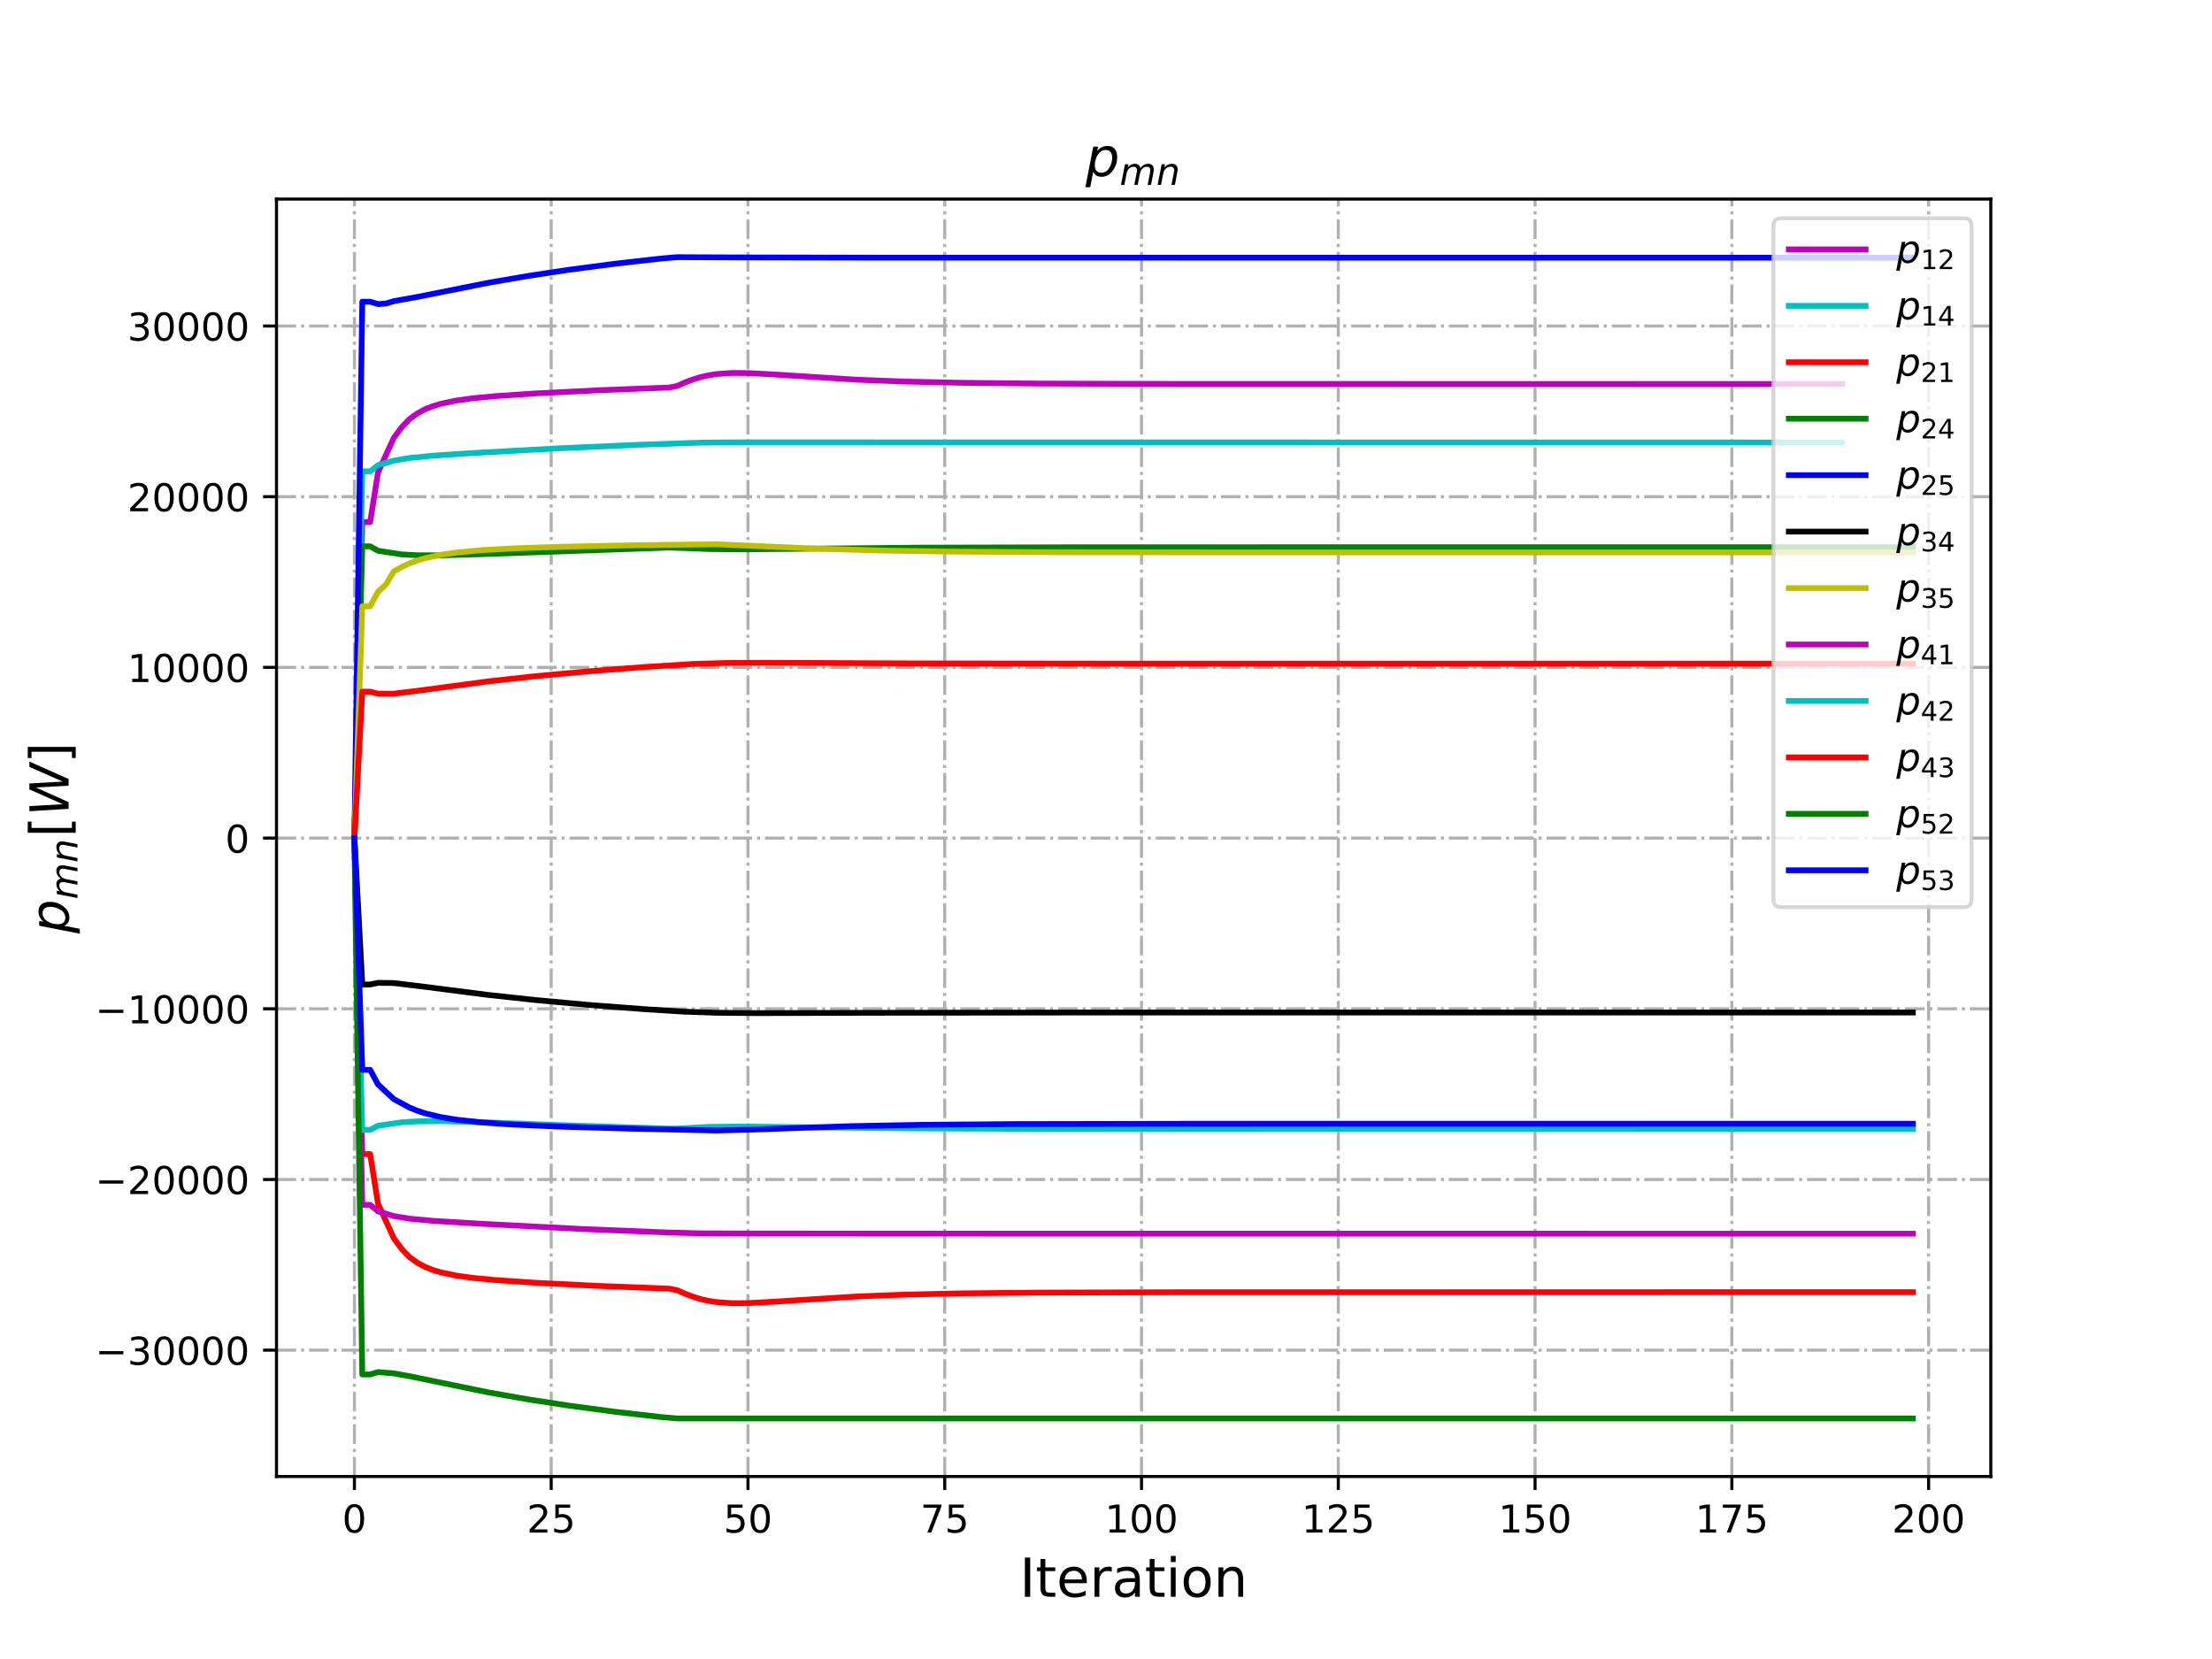 <?xml version="1.0" encoding="utf-8" standalone="no"?>
<!DOCTYPE svg PUBLIC "-//W3C//DTD SVG 1.1//EN"
  "http://www.w3.org/Graphics/SVG/1.1/DTD/svg11.dtd">
<!-- Created with matplotlib (http://matplotlib.org/) -->
<svg height="432pt" version="1.1" viewBox="0 0 576 432" width="576pt" xmlns="http://www.w3.org/2000/svg" xmlns:xlink="http://www.w3.org/1999/xlink">
 <defs>
  <style type="text/css">
*{stroke-linecap:butt;stroke-linejoin:round;}
  </style>
 </defs>
 <g id="figure_1">
  <g id="patch_1">
   <path d="M 0 432 
L 576 432 
L 576 0 
L 0 0 
z
" style="fill:#ffffff;"/>
  </g>
  <g id="axes_1">
   <g id="patch_2">
    <path d="M 72 384.48 
L 518.4 384.48 
L 518.4 51.84 
L 72 51.84 
z
" style="fill:#ffffff;"/>
   </g>
   <g id="matplotlib.axis_1">
    <g id="xtick_1">
     <g id="line2d_1">
      <path clip-path="url(#p8212d6fbe7)" d="M 92.291 384.48 
L 92.291 51.84 
" style="fill:none;stroke:#b0b0b0;stroke-dasharray:5.12,1.28,0.8,1.28;stroke-dashoffset:0;stroke-width:0.8;"/>
     </g>
     <g id="line2d_2">
      <defs>
       <path d="M 0 0 
L 0 3.5 
" id="m1de317dc48" style="stroke:#000000;stroke-width:0.8;"/>
      </defs>
      <g>
       <use style="stroke:#000000;stroke-width:0.8;" x="92.291" xlink:href="#m1de317dc48" y="384.48"/>
      </g>
     </g>
     <g id="text_1">
      <!-- 0 -->
      <defs>
       <path d="M 31.781 66.406 
Q 24.172 66.406 20.328 58.906 
Q 16.5 51.422 16.5 36.375 
Q 16.5 21.391 20.328 13.891 
Q 24.172 6.391 31.781 6.391 
Q 39.453 6.391 43.281 13.891 
Q 47.125 21.391 47.125 36.375 
Q 47.125 51.422 43.281 58.906 
Q 39.453 66.406 31.781 66.406 
z
M 31.781 74.219 
Q 44.047 74.219 50.516 64.516 
Q 56.984 54.828 56.984 36.375 
Q 56.984 17.969 50.516 8.266 
Q 44.047 -1.422 31.781 -1.422 
Q 19.531 -1.422 13.062 8.266 
Q 6.594 17.969 6.594 36.375 
Q 6.594 54.828 13.062 64.516 
Q 19.531 74.219 31.781 74.219 
z
" id="DejaVuSans-30"/>
      </defs>
      <g transform="translate(89.11 399.078)scale(0.1 -0.1)">
       <use xlink:href="#DejaVuSans-30"/>
      </g>
     </g>
    </g>
    <g id="xtick_2">
     <g id="line2d_3">
      <path clip-path="url(#p8212d6fbe7)" d="M 143.531 384.48 
L 143.531 51.84 
" style="fill:none;stroke:#b0b0b0;stroke-dasharray:5.12,1.28,0.8,1.28;stroke-dashoffset:0;stroke-width:0.8;"/>
     </g>
     <g id="line2d_4">
      <g>
       <use style="stroke:#000000;stroke-width:0.8;" x="143.531" xlink:href="#m1de317dc48" y="384.48"/>
      </g>
     </g>
     <g id="text_2">
      <!-- 25 -->
      <defs>
       <path d="M 19.188 8.297 
L 53.609 8.297 
L 53.609 0 
L 7.328 0 
L 7.328 8.297 
Q 12.938 14.109 22.625 23.891 
Q 32.328 33.688 34.812 36.531 
Q 39.547 41.844 41.422 45.531 
Q 43.312 49.219 43.312 52.781 
Q 43.312 58.594 39.234 62.25 
Q 35.156 65.922 28.609 65.922 
Q 23.969 65.922 18.812 64.312 
Q 13.672 62.703 7.812 59.422 
L 7.812 69.391 
Q 13.766 71.781 18.938 73 
Q 24.125 74.219 28.422 74.219 
Q 39.75 74.219 46.484 68.547 
Q 53.219 62.891 53.219 53.422 
Q 53.219 48.922 51.531 44.891 
Q 49.859 40.875 45.406 35.406 
Q 44.188 33.984 37.641 27.219 
Q 31.109 20.453 19.188 8.297 
z
" id="DejaVuSans-32"/>
       <path d="M 10.797 72.906 
L 49.516 72.906 
L 49.516 64.594 
L 19.828 64.594 
L 19.828 46.734 
Q 21.969 47.469 24.109 47.828 
Q 26.266 48.188 28.422 48.188 
Q 40.625 48.188 47.75 41.5 
Q 54.891 34.812 54.891 23.391 
Q 54.891 11.625 47.562 5.094 
Q 40.234 -1.422 26.906 -1.422 
Q 22.312 -1.422 17.547 -0.641 
Q 12.797 0.141 7.719 1.703 
L 7.719 11.625 
Q 12.109 9.234 16.797 8.062 
Q 21.484 6.891 26.703 6.891 
Q 35.156 6.891 40.078 11.328 
Q 45.016 15.766 45.016 23.391 
Q 45.016 31 40.078 35.438 
Q 35.156 39.891 26.703 39.891 
Q 22.75 39.891 18.812 39.016 
Q 14.891 38.141 10.797 36.281 
z
" id="DejaVuSans-35"/>
      </defs>
      <g transform="translate(137.168 399.078)scale(0.1 -0.1)">
       <use xlink:href="#DejaVuSans-32"/>
       <use x="63.623" xlink:href="#DejaVuSans-35"/>
      </g>
     </g>
    </g>
    <g id="xtick_3">
     <g id="line2d_5">
      <path clip-path="url(#p8212d6fbe7)" d="M 194.77 384.48 
L 194.77 51.84 
" style="fill:none;stroke:#b0b0b0;stroke-dasharray:5.12,1.28,0.8,1.28;stroke-dashoffset:0;stroke-width:0.8;"/>
     </g>
     <g id="line2d_6">
      <g>
       <use style="stroke:#000000;stroke-width:0.8;" x="194.77" xlink:href="#m1de317dc48" y="384.48"/>
      </g>
     </g>
     <g id="text_3">
      <!-- 50 -->
      <g transform="translate(188.408 399.078)scale(0.1 -0.1)">
       <use xlink:href="#DejaVuSans-35"/>
       <use x="63.623" xlink:href="#DejaVuSans-30"/>
      </g>
     </g>
    </g>
    <g id="xtick_4">
     <g id="line2d_7">
      <path clip-path="url(#p8212d6fbe7)" d="M 246.01 384.48 
L 246.01 51.84 
" style="fill:none;stroke:#b0b0b0;stroke-dasharray:5.12,1.28,0.8,1.28;stroke-dashoffset:0;stroke-width:0.8;"/>
     </g>
     <g id="line2d_8">
      <g>
       <use style="stroke:#000000;stroke-width:0.8;" x="246.01" xlink:href="#m1de317dc48" y="384.48"/>
      </g>
     </g>
     <g id="text_4">
      <!-- 75 -->
      <defs>
       <path d="M 8.203 72.906 
L 55.078 72.906 
L 55.078 68.703 
L 28.609 0 
L 18.312 0 
L 43.219 64.594 
L 8.203 64.594 
z
" id="DejaVuSans-37"/>
      </defs>
      <g transform="translate(239.647 399.078)scale(0.1 -0.1)">
       <use xlink:href="#DejaVuSans-37"/>
       <use x="63.623" xlink:href="#DejaVuSans-35"/>
      </g>
     </g>
    </g>
    <g id="xtick_5">
     <g id="line2d_9">
      <path clip-path="url(#p8212d6fbe7)" d="M 297.25 384.48 
L 297.25 51.84 
" style="fill:none;stroke:#b0b0b0;stroke-dasharray:5.12,1.28,0.8,1.28;stroke-dashoffset:0;stroke-width:0.8;"/>
     </g>
     <g id="line2d_10">
      <g>
       <use style="stroke:#000000;stroke-width:0.8;" x="297.25" xlink:href="#m1de317dc48" y="384.48"/>
      </g>
     </g>
     <g id="text_5">
      <!-- 100 -->
      <defs>
       <path d="M 12.406 8.297 
L 28.516 8.297 
L 28.516 63.922 
L 10.984 60.406 
L 10.984 69.391 
L 28.422 72.906 
L 38.281 72.906 
L 38.281 8.297 
L 54.391 8.297 
L 54.391 0 
L 12.406 0 
z
" id="DejaVuSans-31"/>
      </defs>
      <g transform="translate(287.706 399.078)scale(0.1 -0.1)">
       <use xlink:href="#DejaVuSans-31"/>
       <use x="63.623" xlink:href="#DejaVuSans-30"/>
       <use x="127.246" xlink:href="#DejaVuSans-30"/>
      </g>
     </g>
    </g>
    <g id="xtick_6">
     <g id="line2d_11">
      <path clip-path="url(#p8212d6fbe7)" d="M 348.489 384.48 
L 348.489 51.84 
" style="fill:none;stroke:#b0b0b0;stroke-dasharray:5.12,1.28,0.8,1.28;stroke-dashoffset:0;stroke-width:0.8;"/>
     </g>
     <g id="line2d_12">
      <g>
       <use style="stroke:#000000;stroke-width:0.8;" x="348.489" xlink:href="#m1de317dc48" y="384.48"/>
      </g>
     </g>
     <g id="text_6">
      <!-- 125 -->
      <g transform="translate(338.946 399.078)scale(0.1 -0.1)">
       <use xlink:href="#DejaVuSans-31"/>
       <use x="63.623" xlink:href="#DejaVuSans-32"/>
       <use x="127.246" xlink:href="#DejaVuSans-35"/>
      </g>
     </g>
    </g>
    <g id="xtick_7">
     <g id="line2d_13">
      <path clip-path="url(#p8212d6fbe7)" d="M 399.729 384.48 
L 399.729 51.84 
" style="fill:none;stroke:#b0b0b0;stroke-dasharray:5.12,1.28,0.8,1.28;stroke-dashoffset:0;stroke-width:0.8;"/>
     </g>
     <g id="line2d_14">
      <g>
       <use style="stroke:#000000;stroke-width:0.8;" x="399.729" xlink:href="#m1de317dc48" y="384.48"/>
      </g>
     </g>
     <g id="text_7">
      <!-- 150 -->
      <g transform="translate(390.185 399.078)scale(0.1 -0.1)">
       <use xlink:href="#DejaVuSans-31"/>
       <use x="63.623" xlink:href="#DejaVuSans-35"/>
       <use x="127.246" xlink:href="#DejaVuSans-30"/>
      </g>
     </g>
    </g>
    <g id="xtick_8">
     <g id="line2d_15">
      <path clip-path="url(#p8212d6fbe7)" d="M 450.969 384.48 
L 450.969 51.84 
" style="fill:none;stroke:#b0b0b0;stroke-dasharray:5.12,1.28,0.8,1.28;stroke-dashoffset:0;stroke-width:0.8;"/>
     </g>
     <g id="line2d_16">
      <g>
       <use style="stroke:#000000;stroke-width:0.8;" x="450.969" xlink:href="#m1de317dc48" y="384.48"/>
      </g>
     </g>
     <g id="text_8">
      <!-- 175 -->
      <g transform="translate(441.425 399.078)scale(0.1 -0.1)">
       <use xlink:href="#DejaVuSans-31"/>
       <use x="63.623" xlink:href="#DejaVuSans-37"/>
       <use x="127.246" xlink:href="#DejaVuSans-35"/>
      </g>
     </g>
    </g>
    <g id="xtick_9">
     <g id="line2d_17">
      <path clip-path="url(#p8212d6fbe7)" d="M 502.208 384.48 
L 502.208 51.84 
" style="fill:none;stroke:#b0b0b0;stroke-dasharray:5.12,1.28,0.8,1.28;stroke-dashoffset:0;stroke-width:0.8;"/>
     </g>
     <g id="line2d_18">
      <g>
       <use style="stroke:#000000;stroke-width:0.8;" x="502.208" xlink:href="#m1de317dc48" y="384.48"/>
      </g>
     </g>
     <g id="text_9">
      <!-- 200 -->
      <g transform="translate(492.665 399.078)scale(0.1 -0.1)">
       <use xlink:href="#DejaVuSans-32"/>
       <use x="63.623" xlink:href="#DejaVuSans-30"/>
       <use x="127.246" xlink:href="#DejaVuSans-30"/>
      </g>
     </g>
    </g>
    <g id="text_10">
     <!-- Iteration -->
     <defs>
      <path d="M 9.812 72.906 
L 19.672 72.906 
L 19.672 0 
L 9.812 0 
z
" id="DejaVuSans-49"/>
      <path d="M 18.312 70.219 
L 18.312 54.688 
L 36.812 54.688 
L 36.812 47.703 
L 18.312 47.703 
L 18.312 18.016 
Q 18.312 11.328 20.141 9.422 
Q 21.969 7.516 27.594 7.516 
L 36.812 7.516 
L 36.812 0 
L 27.594 0 
Q 17.188 0 13.234 3.875 
Q 9.281 7.766 9.281 18.016 
L 9.281 47.703 
L 2.688 47.703 
L 2.688 54.688 
L 9.281 54.688 
L 9.281 70.219 
z
" id="DejaVuSans-74"/>
      <path d="M 56.203 29.594 
L 56.203 25.203 
L 14.891 25.203 
Q 15.484 15.922 20.484 11.062 
Q 25.484 6.203 34.422 6.203 
Q 39.594 6.203 44.453 7.469 
Q 49.312 8.734 54.109 11.281 
L 54.109 2.781 
Q 49.266 0.734 44.188 -0.344 
Q 39.109 -1.422 33.891 -1.422 
Q 20.797 -1.422 13.156 6.188 
Q 5.516 13.812 5.516 26.812 
Q 5.516 40.234 12.766 48.109 
Q 20.016 56 32.328 56 
Q 43.359 56 49.781 48.891 
Q 56.203 41.797 56.203 29.594 
z
M 47.219 32.234 
Q 47.125 39.594 43.094 43.984 
Q 39.062 48.391 32.422 48.391 
Q 24.906 48.391 20.391 44.141 
Q 15.875 39.891 15.188 32.172 
z
" id="DejaVuSans-65"/>
      <path d="M 41.109 46.297 
Q 39.594 47.172 37.812 47.578 
Q 36.031 48 33.891 48 
Q 26.266 48 22.188 43.047 
Q 18.109 38.094 18.109 28.812 
L 18.109 0 
L 9.078 0 
L 9.078 54.688 
L 18.109 54.688 
L 18.109 46.188 
Q 20.953 51.172 25.484 53.578 
Q 30.031 56 36.531 56 
Q 37.453 56 38.578 55.875 
Q 39.703 55.766 41.062 55.516 
z
" id="DejaVuSans-72"/>
      <path d="M 34.281 27.484 
Q 23.391 27.484 19.188 25 
Q 14.984 22.516 14.984 16.5 
Q 14.984 11.719 18.141 8.906 
Q 21.297 6.109 26.703 6.109 
Q 34.188 6.109 38.703 11.406 
Q 43.219 16.703 43.219 25.484 
L 43.219 27.484 
z
M 52.203 31.203 
L 52.203 0 
L 43.219 0 
L 43.219 8.297 
Q 40.141 3.328 35.547 0.953 
Q 30.953 -1.422 24.312 -1.422 
Q 15.922 -1.422 10.953 3.297 
Q 6 8.016 6 15.922 
Q 6 25.141 12.172 29.828 
Q 18.359 34.516 30.609 34.516 
L 43.219 34.516 
L 43.219 35.406 
Q 43.219 41.609 39.141 45 
Q 35.062 48.391 27.688 48.391 
Q 23 48.391 18.547 47.266 
Q 14.109 46.141 10.016 43.891 
L 10.016 52.203 
Q 14.938 54.109 19.578 55.047 
Q 24.219 56 28.609 56 
Q 40.484 56 46.344 49.844 
Q 52.203 43.703 52.203 31.203 
z
" id="DejaVuSans-61"/>
      <path d="M 9.422 54.688 
L 18.406 54.688 
L 18.406 0 
L 9.422 0 
z
M 9.422 75.984 
L 18.406 75.984 
L 18.406 64.594 
L 9.422 64.594 
z
" id="DejaVuSans-69"/>
      <path d="M 30.609 48.391 
Q 23.391 48.391 19.188 42.75 
Q 14.984 37.109 14.984 27.297 
Q 14.984 17.484 19.156 11.844 
Q 23.344 6.203 30.609 6.203 
Q 37.797 6.203 41.984 11.859 
Q 46.188 17.531 46.188 27.297 
Q 46.188 37.016 41.984 42.703 
Q 37.797 48.391 30.609 48.391 
z
M 30.609 56 
Q 42.328 56 49.016 48.375 
Q 55.719 40.766 55.719 27.297 
Q 55.719 13.875 49.016 6.219 
Q 42.328 -1.422 30.609 -1.422 
Q 18.844 -1.422 12.172 6.219 
Q 5.516 13.875 5.516 27.297 
Q 5.516 40.766 12.172 48.375 
Q 18.844 56 30.609 56 
z
" id="DejaVuSans-6f"/>
      <path d="M 54.891 33.016 
L 54.891 0 
L 45.906 0 
L 45.906 32.719 
Q 45.906 40.484 42.875 44.328 
Q 39.844 48.188 33.797 48.188 
Q 26.516 48.188 22.312 43.547 
Q 18.109 38.922 18.109 30.906 
L 18.109 0 
L 9.078 0 
L 9.078 54.688 
L 18.109 54.688 
L 18.109 46.188 
Q 21.344 51.125 25.703 53.562 
Q 30.078 56 35.797 56 
Q 45.219 56 50.047 50.172 
Q 54.891 44.344 54.891 33.016 
z
" id="DejaVuSans-6e"/>
     </defs>
     <g transform="translate(265.508 415.796)scale(0.14 -0.14)">
      <use xlink:href="#DejaVuSans-49"/>
      <use x="29.492" xlink:href="#DejaVuSans-74"/>
      <use x="68.701" xlink:href="#DejaVuSans-65"/>
      <use x="130.225" xlink:href="#DejaVuSans-72"/>
      <use x="171.338" xlink:href="#DejaVuSans-61"/>
      <use x="232.617" xlink:href="#DejaVuSans-74"/>
      <use x="271.826" xlink:href="#DejaVuSans-69"/>
      <use x="299.609" xlink:href="#DejaVuSans-6f"/>
      <use x="360.791" xlink:href="#DejaVuSans-6e"/>
     </g>
    </g>
   </g>
   <g id="matplotlib.axis_2">
    <g id="ytick_1">
     <g id="line2d_19">
      <path clip-path="url(#p8212d6fbe7)" d="M 72 351.581 
L 518.4 351.581 
" style="fill:none;stroke:#b0b0b0;stroke-dasharray:5.12,1.28,0.8,1.28;stroke-dashoffset:0;stroke-width:0.8;"/>
     </g>
     <g id="line2d_20">
      <defs>
       <path d="M 0 0 
L -3.5 0 
" id="mc4bb62d176" style="stroke:#000000;stroke-width:0.8;"/>
      </defs>
      <g>
       <use style="stroke:#000000;stroke-width:0.8;" x="72" xlink:href="#mc4bb62d176" y="351.581"/>
      </g>
     </g>
     <g id="text_11">
      <!-- −30000 -->
      <defs>
       <path d="M 10.594 35.5 
L 73.188 35.5 
L 73.188 27.203 
L 10.594 27.203 
z
" id="DejaVuSans-2212"/>
       <path d="M 40.578 39.312 
Q 47.656 37.797 51.625 33 
Q 55.609 28.219 55.609 21.188 
Q 55.609 10.406 48.188 4.484 
Q 40.766 -1.422 27.094 -1.422 
Q 22.516 -1.422 17.656 -0.516 
Q 12.797 0.391 7.625 2.203 
L 7.625 11.719 
Q 11.719 9.328 16.594 8.109 
Q 21.484 6.891 26.812 6.891 
Q 36.078 6.891 40.938 10.547 
Q 45.797 14.203 45.797 21.188 
Q 45.797 27.641 41.281 31.266 
Q 36.766 34.906 28.719 34.906 
L 20.219 34.906 
L 20.219 43.016 
L 29.109 43.016 
Q 36.375 43.016 40.234 45.922 
Q 44.094 48.828 44.094 54.297 
Q 44.094 59.906 40.109 62.906 
Q 36.141 65.922 28.719 65.922 
Q 24.656 65.922 20.016 65.031 
Q 15.375 64.156 9.812 62.312 
L 9.812 71.094 
Q 15.438 72.656 20.344 73.438 
Q 25.25 74.219 29.594 74.219 
Q 40.828 74.219 47.359 69.109 
Q 53.906 64.016 53.906 55.328 
Q 53.906 49.266 50.438 45.094 
Q 46.969 40.922 40.578 39.312 
z
" id="DejaVuSans-33"/>
      </defs>
      <g transform="translate(24.808 355.38)scale(0.1 -0.1)">
       <use xlink:href="#DejaVuSans-2212"/>
       <use x="83.789" xlink:href="#DejaVuSans-33"/>
       <use x="147.412" xlink:href="#DejaVuSans-30"/>
       <use x="211.035" xlink:href="#DejaVuSans-30"/>
       <use x="274.658" xlink:href="#DejaVuSans-30"/>
       <use x="338.281" xlink:href="#DejaVuSans-30"/>
      </g>
     </g>
    </g>
    <g id="ytick_2">
     <g id="line2d_21">
      <path clip-path="url(#p8212d6fbe7)" d="M 72 307.132 
L 518.4 307.132 
" style="fill:none;stroke:#b0b0b0;stroke-dasharray:5.12,1.28,0.8,1.28;stroke-dashoffset:0;stroke-width:0.8;"/>
     </g>
     <g id="line2d_22">
      <g>
       <use style="stroke:#000000;stroke-width:0.8;" x="72" xlink:href="#mc4bb62d176" y="307.132"/>
      </g>
     </g>
     <g id="text_12">
      <!-- −20000 -->
      <g transform="translate(24.808 310.931)scale(0.1 -0.1)">
       <use xlink:href="#DejaVuSans-2212"/>
       <use x="83.789" xlink:href="#DejaVuSans-32"/>
       <use x="147.412" xlink:href="#DejaVuSans-30"/>
       <use x="211.035" xlink:href="#DejaVuSans-30"/>
       <use x="274.658" xlink:href="#DejaVuSans-30"/>
       <use x="338.281" xlink:href="#DejaVuSans-30"/>
      </g>
     </g>
    </g>
    <g id="ytick_3">
     <g id="line2d_23">
      <path clip-path="url(#p8212d6fbe7)" d="M 72 262.684 
L 518.4 262.684 
" style="fill:none;stroke:#b0b0b0;stroke-dasharray:5.12,1.28,0.8,1.28;stroke-dashoffset:0;stroke-width:0.8;"/>
     </g>
     <g id="line2d_24">
      <g>
       <use style="stroke:#000000;stroke-width:0.8;" x="72" xlink:href="#mc4bb62d176" y="262.684"/>
      </g>
     </g>
     <g id="text_13">
      <!-- −10000 -->
      <g transform="translate(24.808 266.483)scale(0.1 -0.1)">
       <use xlink:href="#DejaVuSans-2212"/>
       <use x="83.789" xlink:href="#DejaVuSans-31"/>
       <use x="147.412" xlink:href="#DejaVuSans-30"/>
       <use x="211.035" xlink:href="#DejaVuSans-30"/>
       <use x="274.658" xlink:href="#DejaVuSans-30"/>
       <use x="338.281" xlink:href="#DejaVuSans-30"/>
      </g>
     </g>
    </g>
    <g id="ytick_4">
     <g id="line2d_25">
      <path clip-path="url(#p8212d6fbe7)" d="M 72 218.236 
L 518.4 218.236 
" style="fill:none;stroke:#b0b0b0;stroke-dasharray:5.12,1.28,0.8,1.28;stroke-dashoffset:0;stroke-width:0.8;"/>
     </g>
     <g id="line2d_26">
      <g>
       <use style="stroke:#000000;stroke-width:0.8;" x="72" xlink:href="#mc4bb62d176" y="218.236"/>
      </g>
     </g>
     <g id="text_14">
      <!-- 0 -->
      <g transform="translate(58.638 222.035)scale(0.1 -0.1)">
       <use xlink:href="#DejaVuSans-30"/>
      </g>
     </g>
    </g>
    <g id="ytick_5">
     <g id="line2d_27">
      <path clip-path="url(#p8212d6fbe7)" d="M 72 173.787 
L 518.4 173.787 
" style="fill:none;stroke:#b0b0b0;stroke-dasharray:5.12,1.28,0.8,1.28;stroke-dashoffset:0;stroke-width:0.8;"/>
     </g>
     <g id="line2d_28">
      <g>
       <use style="stroke:#000000;stroke-width:0.8;" x="72" xlink:href="#mc4bb62d176" y="173.787"/>
      </g>
     </g>
     <g id="text_15">
      <!-- 10000 -->
      <g transform="translate(33.188 177.586)scale(0.1 -0.1)">
       <use xlink:href="#DejaVuSans-31"/>
       <use x="63.623" xlink:href="#DejaVuSans-30"/>
       <use x="127.246" xlink:href="#DejaVuSans-30"/>
       <use x="190.869" xlink:href="#DejaVuSans-30"/>
       <use x="254.492" xlink:href="#DejaVuSans-30"/>
      </g>
     </g>
    </g>
    <g id="ytick_6">
     <g id="line2d_29">
      <path clip-path="url(#p8212d6fbe7)" d="M 72 129.339 
L 518.4 129.339 
" style="fill:none;stroke:#b0b0b0;stroke-dasharray:5.12,1.28,0.8,1.28;stroke-dashoffset:0;stroke-width:0.8;"/>
     </g>
     <g id="line2d_30">
      <g>
       <use style="stroke:#000000;stroke-width:0.8;" x="72" xlink:href="#mc4bb62d176" y="129.339"/>
      </g>
     </g>
     <g id="text_16">
      <!-- 20000 -->
      <g transform="translate(33.188 133.138)scale(0.1 -0.1)">
       <use xlink:href="#DejaVuSans-32"/>
       <use x="63.623" xlink:href="#DejaVuSans-30"/>
       <use x="127.246" xlink:href="#DejaVuSans-30"/>
       <use x="190.869" xlink:href="#DejaVuSans-30"/>
       <use x="254.492" xlink:href="#DejaVuSans-30"/>
      </g>
     </g>
    </g>
    <g id="ytick_7">
     <g id="line2d_31">
      <path clip-path="url(#p8212d6fbe7)" d="M 72 84.89 
L 518.4 84.89 
" style="fill:none;stroke:#b0b0b0;stroke-dasharray:5.12,1.28,0.8,1.28;stroke-dashoffset:0;stroke-width:0.8;"/>
     </g>
     <g id="line2d_32">
      <g>
       <use style="stroke:#000000;stroke-width:0.8;" x="72" xlink:href="#mc4bb62d176" y="84.89"/>
      </g>
     </g>
     <g id="text_17">
      <!-- 30000 -->
      <g transform="translate(33.188 88.69)scale(0.1 -0.1)">
       <use xlink:href="#DejaVuSans-33"/>
       <use x="63.623" xlink:href="#DejaVuSans-30"/>
       <use x="127.246" xlink:href="#DejaVuSans-30"/>
       <use x="190.869" xlink:href="#DejaVuSans-30"/>
       <use x="254.492" xlink:href="#DejaVuSans-30"/>
      </g>
     </g>
    </g>
    <g id="text_18">
     <!-- $p_{mn}[W]$ -->
     <defs>
      <path d="M 49.609 33.688 
Q 49.609 40.875 46.484 44.672 
Q 43.359 48.484 37.5 48.484 
Q 33.5 48.484 29.859 46.438 
Q 26.219 44.391 23.391 40.484 
Q 20.609 36.625 18.938 31.156 
Q 17.281 25.688 17.281 20.312 
Q 17.281 13.484 20.406 9.797 
Q 23.531 6.109 29.297 6.109 
Q 33.547 6.109 37.188 8.109 
Q 40.828 10.109 43.406 13.922 
Q 46.188 17.922 47.891 23.344 
Q 49.609 28.766 49.609 33.688 
z
M 21.781 46.391 
Q 25.391 51.125 30.297 53.562 
Q 35.203 56 41.219 56 
Q 49.609 56 54.25 50.5 
Q 58.891 45.016 58.891 35.109 
Q 58.891 27 56 19.656 
Q 53.125 12.312 47.703 6.5 
Q 44.094 2.641 39.547 0.609 
Q 35.016 -1.422 29.984 -1.422 
Q 24.172 -1.422 20.219 1 
Q 16.266 3.422 14.312 8.203 
L 8.688 -20.797 
L -0.297 -20.797 
L 14.406 54.688 
L 23.391 54.688 
z
" id="DejaVuSans-Oblique-70"/>
      <path d="M 89.797 33.016 
L 83.406 0 
L 74.422 0 
L 80.719 32.719 
Q 81.109 34.812 81.297 36.328 
Q 81.5 37.844 81.5 38.922 
Q 81.5 43.312 79.047 45.75 
Q 76.609 48.188 72.219 48.188 
Q 65.672 48.188 60.547 43.281 
Q 55.422 38.375 53.906 30.516 
L 47.906 0 
L 38.922 0 
L 45.312 32.719 
Q 45.703 34.516 45.891 36.047 
Q 46.094 37.594 46.094 38.812 
Q 46.094 43.266 43.656 45.719 
Q 41.219 48.188 36.922 48.188 
Q 30.281 48.188 25.141 43.281 
Q 20.016 38.375 18.5 30.516 
L 12.5 0 
L 3.516 0 
L 14.203 54.688 
L 23.188 54.688 
L 21.484 46.188 
Q 25.141 50.984 30.047 53.484 
Q 34.969 56 40.578 56 
Q 46.531 56 50.359 52.875 
Q 54.203 49.75 54.984 44.188 
Q 59.078 49.953 64.469 52.969 
Q 69.875 56 75.875 56 
Q 82.906 56 86.734 51.953 
Q 90.578 47.906 90.578 40.484 
Q 90.578 38.875 90.375 36.938 
Q 90.188 35.016 89.797 33.016 
z
" id="DejaVuSans-Oblique-6d"/>
      <path d="M 55.719 33.016 
L 49.312 0 
L 40.281 0 
L 46.688 32.672 
Q 47.125 34.969 47.359 36.719 
Q 47.609 38.484 47.609 39.5 
Q 47.609 43.609 45.016 45.891 
Q 42.438 48.188 37.797 48.188 
Q 30.562 48.188 25.344 43.375 
Q 20.125 38.578 18.5 30.328 
L 12.5 0 
L 3.516 0 
L 14.109 54.688 
L 23.094 54.688 
L 21.297 46.094 
Q 25.047 50.828 30.312 53.406 
Q 35.594 56 41.406 56 
Q 48.641 56 52.609 52.094 
Q 56.594 48.188 56.594 41.109 
Q 56.594 39.359 56.375 37.359 
Q 56.156 35.359 55.719 33.016 
z
" id="DejaVuSans-Oblique-6e"/>
      <path d="M 8.594 75.984 
L 29.297 75.984 
L 29.297 69 
L 17.578 69 
L 17.578 -6.203 
L 29.297 -6.203 
L 29.297 -13.188 
L 8.594 -13.188 
z
" id="DejaVuSans-5b"/>
      <path d="M 9.625 72.906 
L 19.188 72.906 
L 22.703 10.891 
L 50.203 72.906 
L 61.188 72.906 
L 64.797 10.891 
L 92 72.906 
L 102 72.906 
L 69.578 0 
L 57.172 0 
L 53.812 60.797 
L 26.516 0 
L 14.109 0 
z
" id="DejaVuSans-Oblique-57"/>
      <path d="M 30.422 75.984 
L 30.422 -13.188 
L 9.719 -13.188 
L 9.719 -6.203 
L 21.391 -6.203 
L 21.391 69 
L 9.719 69 
L 9.719 75.984 
z
" id="DejaVuSans-5d"/>
     </defs>
     <g transform="translate(17.868 243.08)rotate(-90)scale(0.14 -0.14)">
      <use transform="translate(0 0.016)" xlink:href="#DejaVuSans-Oblique-70"/>
      <use transform="translate(63.477 -16.391)scale(0.7)" xlink:href="#DejaVuSans-Oblique-6d"/>
      <use transform="translate(131.665 -16.391)scale(0.7)" xlink:href="#DejaVuSans-Oblique-6e"/>
      <use transform="translate(178.765 0.016)" xlink:href="#DejaVuSans-5b"/>
      <use transform="translate(217.778 0.016)" xlink:href="#DejaVuSans-Oblique-57"/>
      <use transform="translate(316.655 0.016)" xlink:href="#DejaVuSans-5d"/>
     </g>
    </g>
   </g>
   <g id="line2d_33">
    <path clip-path="url(#p8212d6fbe7)" d="M 92.291 218.236 
L 94.34 135.93 
L 96.39 135.934 
L 98.44 122.995 
L 102.539 114.036 
L 104.588 111.261 
L 106.638 109.125 
L 108.688 107.648 
L 110.737 106.551 
L 112.787 105.744 
L 114.836 105.131 
L 118.936 104.282 
L 123.035 103.719 
L 129.183 103.133 
L 139.431 102.443 
L 155.828 101.621 
L 174.274 100.905 
L 176.324 100.508 
L 178.374 99.592 
L 180.423 98.82 
L 182.473 98.191 
L 184.522 97.725 
L 186.572 97.405 
L 190.671 97.12 
L 194.77 97.148 
L 200.919 97.471 
L 223.464 98.889 
L 235.762 99.36 
L 250.109 99.677 
L 270.605 99.881 
L 307.498 99.977 
L 465.316 99.993 
L 479.663 99.993 
L 479.663 99.993 
" style="fill:none;stroke:#bf00bf;stroke-linecap:square;stroke-width:1.5;"/>
   </g>
   <g id="line2d_34">
    <path clip-path="url(#p8212d6fbe7)" d="M 92.291 218.236 
L 94.34 122.736 
L 96.39 122.737 
L 98.44 121.132 
L 102.539 119.95 
L 106.638 119.259 
L 112.787 118.653 
L 123.035 117.975 
L 145.58 116.74 
L 166.076 115.828 
L 182.473 115.262 
L 192.721 115.185 
L 479.663 115.223 
L 479.663 115.223 
" style="fill:none;stroke:#00bfbf;stroke-linecap:square;stroke-width:1.5;"/>
   </g>
   <g id="line2d_35">
    <path clip-path="url(#p8212d6fbe7)" d="M 92.291 218.236 
L 94.34 300.541 
L 96.39 300.537 
L 98.44 313.476 
L 102.539 322.435 
L 104.588 325.21 
L 106.638 327.347 
L 108.688 328.824 
L 110.737 329.92 
L 112.787 330.727 
L 114.836 331.34 
L 118.936 332.189 
L 123.035 332.752 
L 129.183 333.338 
L 139.431 334.028 
L 155.828 334.85 
L 174.274 335.566 
L 176.324 335.963 
L 178.374 336.879 
L 180.423 337.651 
L 182.473 338.28 
L 184.522 338.746 
L 186.572 339.066 
L 190.671 339.351 
L 194.77 339.323 
L 200.919 339 
L 223.464 337.582 
L 235.762 337.111 
L 250.109 336.794 
L 270.605 336.59 
L 307.498 336.494 
L 465.316 336.478 
L 498.109 336.478 
L 498.109 336.478 
" style="fill:none;stroke:#ff0000;stroke-linecap:square;stroke-width:1.5;"/>
   </g>
   <g id="line2d_36">
    <path clip-path="url(#p8212d6fbe7)" d="M 92.291 218.236 
L 94.34 142.262 
L 96.39 142.263 
L 98.44 143.419 
L 104.588 144.362 
L 108.688 144.588 
L 114.836 144.609 
L 125.084 144.32 
L 174.274 142.586 
L 178.374 142.711 
L 184.522 142.972 
L 192.721 143.059 
L 209.117 142.892 
L 239.861 142.607 
L 280.853 142.504 
L 442.77 142.488 
L 498.109 142.488 
L 498.109 142.488 
" style="fill:none;stroke:#008000;stroke-linecap:square;stroke-width:1.5;"/>
   </g>
   <g id="line2d_37">
    <path clip-path="url(#p8212d6fbe7)" d="M 92.291 218.236 
L 94.34 78.566 
L 96.39 78.567 
L 98.44 79.185 
L 100.489 79.036 
L 102.539 78.422 
L 108.688 77.318 
L 127.134 73.639 
L 137.382 71.874 
L 147.63 70.321 
L 159.927 68.702 
L 172.225 67.313 
L 176.324 66.966 
L 190.671 67.03 
L 229.613 67.099 
L 444.82 67.111 
L 498.109 67.111 
L 498.109 67.111 
" style="fill:none;stroke:#0000ff;stroke-linecap:square;stroke-width:1.5;"/>
   </g>
   <g id="line2d_38">
    <path clip-path="url(#p8212d6fbe7)" d="M 92.291 218.236 
L 94.34 256.358 
L 96.39 256.359 
L 98.44 255.931 
L 102.539 255.98 
L 110.737 256.975 
L 127.134 259.078 
L 139.431 260.411 
L 153.779 261.718 
L 168.126 262.807 
L 178.374 263.448 
L 186.572 263.718 
L 196.82 263.813 
L 225.514 263.732 
L 282.902 263.656 
L 498.109 263.651 
L 498.109 263.651 
" style="fill:none;stroke:#000000;stroke-linecap:square;stroke-width:1.5;"/>
   </g>
   <g id="line2d_39">
    <path clip-path="url(#p8212d6fbe7)" d="M 92.291 218.236 
L 94.34 157.875 
L 96.39 157.88 
L 98.44 154.07 
L 100.489 152.226 
L 102.539 148.794 
L 104.588 147.648 
L 106.638 146.692 
L 108.688 145.94 
L 110.737 145.336 
L 114.836 144.456 
L 118.936 143.862 
L 125.084 143.282 
L 133.283 142.81 
L 145.58 142.388 
L 166.076 141.965 
L 186.572 141.722 
L 196.82 142.171 
L 213.217 142.893 
L 229.613 143.362 
L 248.06 143.643 
L 274.704 143.799 
L 334.142 143.854 
L 498.109 143.856 
L 498.109 143.856 
" style="fill:none;stroke:#bfbf00;stroke-linecap:square;stroke-width:1.5;"/>
   </g>
   <g id="line2d_40">
    <path clip-path="url(#p8212d6fbe7)" d="M 92.291 218.236 
L 94.34 313.735 
L 96.39 313.734 
L 98.44 315.437 
L 102.539 316.665 
L 106.638 317.341 
L 112.787 317.911 
L 125.084 318.657 
L 151.729 320.035 
L 174.274 320.955 
L 182.473 321.163 
L 196.82 321.206 
L 260.357 321.236 
L 494.01 321.248 
L 498.109 321.248 
L 498.109 321.248 
" style="fill:none;stroke:#bf00bf;stroke-linecap:square;stroke-width:1.5;"/>
   </g>
   <g id="line2d_41">
    <path clip-path="url(#p8212d6fbe7)" d="M 92.291 218.236 
L 94.34 294.209 
L 96.39 294.209 
L 98.44 293.148 
L 104.588 292.243 
L 108.688 291.998 
L 114.836 291.942 
L 123.035 292.124 
L 147.63 293.033 
L 174.274 293.889 
L 176.324 293.876 
L 184.522 293.443 
L 192.721 293.337 
L 207.068 293.491 
L 237.812 293.832 
L 272.655 293.955 
L 375.134 293.983 
L 498.109 293.983 
L 498.109 293.983 
" style="fill:none;stroke:#00bfbf;stroke-linecap:square;stroke-width:1.5;"/>
   </g>
   <g id="line2d_42">
    <path clip-path="url(#p8212d6fbe7)" d="M 92.291 218.236 
L 94.34 180.113 
L 96.39 180.112 
L 98.44 180.638 
L 102.539 180.634 
L 108.688 179.884 
L 127.134 177.427 
L 139.431 176.076 
L 153.779 174.761 
L 168.126 173.668 
L 180.423 172.9 
L 188.621 172.647 
L 198.869 172.581 
L 237.812 172.751 
L 297.25 172.817 
L 498.109 172.82 
L 498.109 172.82 
" style="fill:none;stroke:#ff0000;stroke-linecap:square;stroke-width:1.5;"/>
   </g>
   <g id="line2d_43">
    <path clip-path="url(#p8212d6fbe7)" d="M 92.291 218.236 
L 94.34 357.905 
L 96.39 357.904 
L 98.44 357.286 
L 102.539 357.63 
L 106.638 358.359 
L 127.134 362.57 
L 137.382 364.367 
L 147.63 365.948 
L 159.927 367.596 
L 172.225 369.01 
L 176.324 369.36 
L 498.109 369.36 
L 498.109 369.36 
" style="fill:none;stroke:#008000;stroke-linecap:square;stroke-width:1.5;"/>
   </g>
   <g id="line2d_44">
    <path clip-path="url(#p8212d6fbe7)" d="M 92.291 218.236 
L 94.34 278.596 
L 96.39 278.591 
L 98.44 282.401 
L 102.539 286.204 
L 106.638 288.413 
L 108.688 289.244 
L 110.737 289.915 
L 114.836 290.901 
L 118.936 291.573 
L 125.084 292.244 
L 133.283 292.813 
L 145.58 293.356 
L 164.026 293.893 
L 186.572 294.38 
L 194.77 294.176 
L 221.415 293.25 
L 239.861 292.903 
L 264.456 292.704 
L 309.547 292.624 
L 498.109 292.615 
L 498.109 292.615 
" style="fill:none;stroke:#0000ff;stroke-linecap:square;stroke-width:1.5;"/>
   </g>
   <g id="patch_3">
    <path d="M 72 384.48 
L 72 51.84 
" style="fill:none;stroke:#000000;stroke-linecap:square;stroke-linejoin:miter;stroke-width:0.8;"/>
   </g>
   <g id="patch_4">
    <path d="M 518.4 384.48 
L 518.4 51.84 
" style="fill:none;stroke:#000000;stroke-linecap:square;stroke-linejoin:miter;stroke-width:0.8;"/>
   </g>
   <g id="patch_5">
    <path d="M 72 384.48 
L 518.4 384.48 
" style="fill:none;stroke:#000000;stroke-linecap:square;stroke-linejoin:miter;stroke-width:0.8;"/>
   </g>
   <g id="patch_6">
    <path d="M 72 51.84 
L 518.4 51.84 
" style="fill:none;stroke:#000000;stroke-linecap:square;stroke-linejoin:miter;stroke-width:0.8;"/>
   </g>
   <g id="text_19">
    <!-- $p_{mn}$ -->
    <g transform="translate(282.67 45.84)scale(0.14 -0.14)">
     <use xlink:href="#DejaVuSans-Oblique-70"/>
     <use transform="translate(63.477 -16.406)scale(0.7)" xlink:href="#DejaVuSans-Oblique-6d"/>
     <use transform="translate(131.665 -16.406)scale(0.7)" xlink:href="#DejaVuSans-Oblique-6e"/>
    </g>
   </g>
   <g id="legend_1">
    <g id="patch_7">
     <path d="M 463.8 236.221 
L 511.4 236.221 
Q 513.4 236.221 513.4 234.221 
L 513.4 58.84 
Q 513.4 56.84 511.4 56.84 
L 463.8 56.84 
Q 461.8 56.84 461.8 58.84 
L 461.8 234.221 
Q 461.8 236.221 463.8 236.221 
z
" style="fill:#ffffff;opacity:0.8;stroke:#cccccc;stroke-linejoin:miter;"/>
    </g>
    <g id="line2d_45">
     <path d="M 465.8 64.938 
L 485.8 64.938 
" style="fill:none;stroke:#bf00bf;stroke-linecap:square;stroke-width:1.5;"/>
    </g>
    <g id="line2d_46"/>
    <g id="text_20">
     <!-- $p_{12}$ -->
     <g transform="translate(493.8 68.438)scale(0.1 -0.1)">
      <use xlink:href="#DejaVuSans-Oblique-70"/>
      <use transform="translate(63.477 -16.406)scale(0.7)" xlink:href="#DejaVuSans-31"/>
      <use transform="translate(108.013 -16.406)scale(0.7)" xlink:href="#DejaVuSans-32"/>
     </g>
    </g>
    <g id="line2d_47">
     <path d="M 465.8 79.637 
L 485.8 79.637 
" style="fill:none;stroke:#00bfbf;stroke-linecap:square;stroke-width:1.5;"/>
    </g>
    <g id="line2d_48"/>
    <g id="text_21">
     <!-- $p_{14}$ -->
     <defs>
      <path d="M 37.797 64.312 
L 12.891 25.391 
L 37.797 25.391 
z
M 35.203 72.906 
L 47.609 72.906 
L 47.609 25.391 
L 58.016 25.391 
L 58.016 17.188 
L 47.609 17.188 
L 47.609 0 
L 37.797 0 
L 37.797 17.188 
L 4.891 17.188 
L 4.891 26.703 
z
" id="DejaVuSans-34"/>
     </defs>
     <g transform="translate(493.8 83.137)scale(0.1 -0.1)">
      <use xlink:href="#DejaVuSans-Oblique-70"/>
      <use transform="translate(63.477 -16.406)scale(0.7)" xlink:href="#DejaVuSans-31"/>
      <use transform="translate(108.013 -16.406)scale(0.7)" xlink:href="#DejaVuSans-34"/>
     </g>
    </g>
    <g id="line2d_49">
     <path d="M 465.8 94.335 
L 485.8 94.335 
" style="fill:none;stroke:#ff0000;stroke-linecap:square;stroke-width:1.5;"/>
    </g>
    <g id="line2d_50"/>
    <g id="text_22">
     <!-- $p_{21}$ -->
     <g transform="translate(493.8 97.835)scale(0.1 -0.1)">
      <use xlink:href="#DejaVuSans-Oblique-70"/>
      <use transform="translate(63.477 -16.406)scale(0.7)" xlink:href="#DejaVuSans-32"/>
      <use transform="translate(108.013 -16.406)scale(0.7)" xlink:href="#DejaVuSans-31"/>
     </g>
    </g>
    <g id="line2d_51">
     <path d="M 465.8 109.034 
L 485.8 109.034 
" style="fill:none;stroke:#008000;stroke-linecap:square;stroke-width:1.5;"/>
    </g>
    <g id="line2d_52"/>
    <g id="text_23">
     <!-- $p_{24}$ -->
     <g transform="translate(493.8 112.534)scale(0.1 -0.1)">
      <use xlink:href="#DejaVuSans-Oblique-70"/>
      <use transform="translate(63.477 -16.406)scale(0.7)" xlink:href="#DejaVuSans-32"/>
      <use transform="translate(108.013 -16.406)scale(0.7)" xlink:href="#DejaVuSans-34"/>
     </g>
    </g>
    <g id="line2d_53">
     <path d="M 465.8 123.732 
L 485.8 123.732 
" style="fill:none;stroke:#0000ff;stroke-linecap:square;stroke-width:1.5;"/>
    </g>
    <g id="line2d_54"/>
    <g id="text_24">
     <!-- $p_{25}$ -->
     <g transform="translate(493.8 127.232)scale(0.1 -0.1)">
      <use xlink:href="#DejaVuSans-Oblique-70"/>
      <use transform="translate(63.477 -16.406)scale(0.7)" xlink:href="#DejaVuSans-32"/>
      <use transform="translate(108.013 -16.406)scale(0.7)" xlink:href="#DejaVuSans-35"/>
     </g>
    </g>
    <g id="line2d_55">
     <path d="M 465.8 138.431 
L 485.8 138.431 
" style="fill:none;stroke:#000000;stroke-linecap:square;stroke-width:1.5;"/>
    </g>
    <g id="line2d_56"/>
    <g id="text_25">
     <!-- $p_{34}$ -->
     <g transform="translate(493.8 141.931)scale(0.1 -0.1)">
      <use xlink:href="#DejaVuSans-Oblique-70"/>
      <use transform="translate(63.477 -16.406)scale(0.7)" xlink:href="#DejaVuSans-33"/>
      <use transform="translate(108.013 -16.406)scale(0.7)" xlink:href="#DejaVuSans-34"/>
     </g>
    </g>
    <g id="line2d_57">
     <path d="M 465.8 153.129 
L 485.8 153.129 
" style="fill:none;stroke:#bfbf00;stroke-linecap:square;stroke-width:1.5;"/>
    </g>
    <g id="line2d_58"/>
    <g id="text_26">
     <!-- $p_{35}$ -->
     <g transform="translate(493.8 156.629)scale(0.1 -0.1)">
      <use xlink:href="#DejaVuSans-Oblique-70"/>
      <use transform="translate(63.477 -16.406)scale(0.7)" xlink:href="#DejaVuSans-33"/>
      <use transform="translate(108.013 -16.406)scale(0.7)" xlink:href="#DejaVuSans-35"/>
     </g>
    </g>
    <g id="line2d_59">
     <path d="M 465.8 167.827 
L 485.8 167.827 
" style="fill:none;stroke:#bf00bf;stroke-linecap:square;stroke-width:1.5;"/>
    </g>
    <g id="line2d_60"/>
    <g id="text_27">
     <!-- $p_{41}$ -->
     <g transform="translate(493.8 171.327)scale(0.1 -0.1)">
      <use xlink:href="#DejaVuSans-Oblique-70"/>
      <use transform="translate(63.477 -16.406)scale(0.7)" xlink:href="#DejaVuSans-34"/>
      <use transform="translate(108.013 -16.406)scale(0.7)" xlink:href="#DejaVuSans-31"/>
     </g>
    </g>
    <g id="line2d_61">
     <path d="M 465.8 182.526 
L 485.8 182.526 
" style="fill:none;stroke:#00bfbf;stroke-linecap:square;stroke-width:1.5;"/>
    </g>
    <g id="line2d_62"/>
    <g id="text_28">
     <!-- $p_{42}$ -->
     <g transform="translate(493.8 186.026)scale(0.1 -0.1)">
      <use xlink:href="#DejaVuSans-Oblique-70"/>
      <use transform="translate(63.477 -16.406)scale(0.7)" xlink:href="#DejaVuSans-34"/>
      <use transform="translate(108.013 -16.406)scale(0.7)" xlink:href="#DejaVuSans-32"/>
     </g>
    </g>
    <g id="line2d_63">
     <path d="M 465.8 197.224 
L 485.8 197.224 
" style="fill:none;stroke:#ff0000;stroke-linecap:square;stroke-width:1.5;"/>
    </g>
    <g id="line2d_64"/>
    <g id="text_29">
     <!-- $p_{43}$ -->
     <g transform="translate(493.8 200.724)scale(0.1 -0.1)">
      <use xlink:href="#DejaVuSans-Oblique-70"/>
      <use transform="translate(63.477 -16.406)scale(0.7)" xlink:href="#DejaVuSans-34"/>
      <use transform="translate(108.013 -16.406)scale(0.7)" xlink:href="#DejaVuSans-33"/>
     </g>
    </g>
    <g id="line2d_65">
     <path d="M 465.8 211.923 
L 485.8 211.923 
" style="fill:none;stroke:#008000;stroke-linecap:square;stroke-width:1.5;"/>
    </g>
    <g id="line2d_66"/>
    <g id="text_30">
     <!-- $p_{52}$ -->
     <g transform="translate(493.8 215.423)scale(0.1 -0.1)">
      <use xlink:href="#DejaVuSans-Oblique-70"/>
      <use transform="translate(63.477 -16.406)scale(0.7)" xlink:href="#DejaVuSans-35"/>
      <use transform="translate(108.013 -16.406)scale(0.7)" xlink:href="#DejaVuSans-32"/>
     </g>
    </g>
    <g id="line2d_67">
     <path d="M 465.8 226.621 
L 485.8 226.621 
" style="fill:none;stroke:#0000ff;stroke-linecap:square;stroke-width:1.5;"/>
    </g>
    <g id="line2d_68"/>
    <g id="text_31">
     <!-- $p_{53}$ -->
     <g transform="translate(493.8 230.121)scale(0.1 -0.1)">
      <use xlink:href="#DejaVuSans-Oblique-70"/>
      <use transform="translate(63.477 -16.406)scale(0.7)" xlink:href="#DejaVuSans-35"/>
      <use transform="translate(108.013 -16.406)scale(0.7)" xlink:href="#DejaVuSans-33"/>
     </g>
    </g>
   </g>
  </g>
 </g>
 <defs>
  <clipPath id="p8212d6fbe7">
   <rect height="332.64" width="446.4" x="72" y="51.84"/>
  </clipPath>
 </defs>
</svg>
